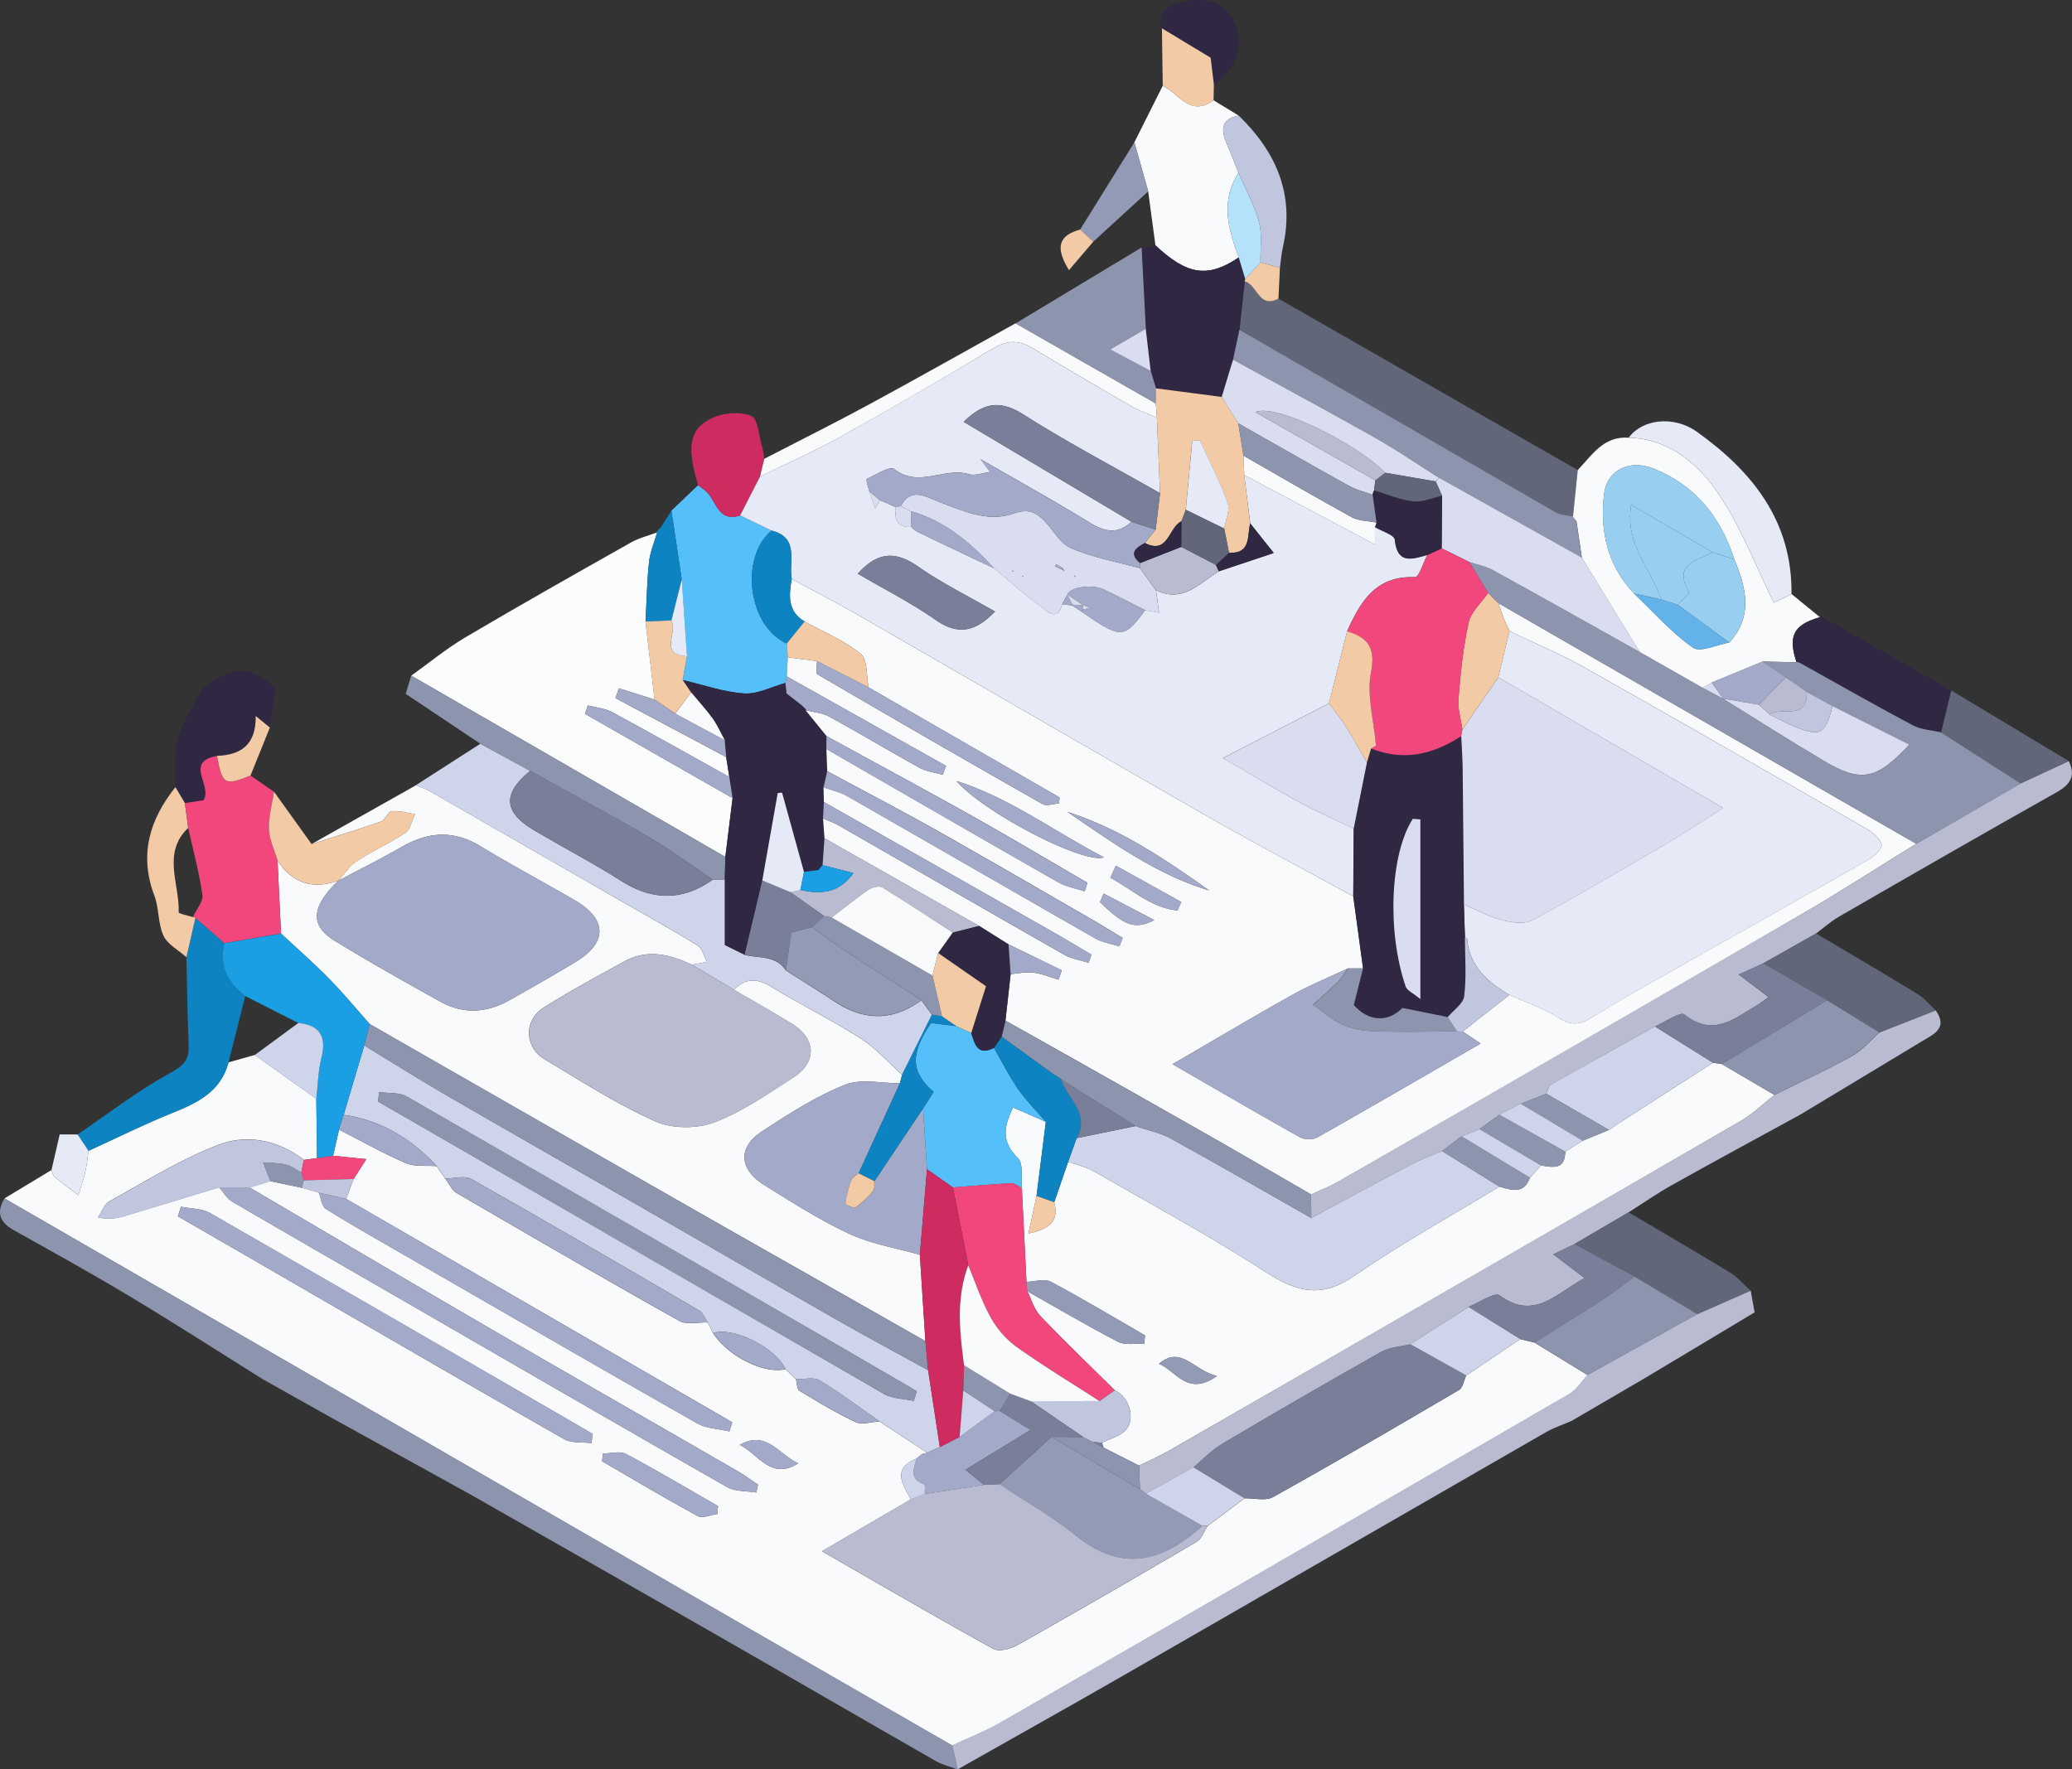 <svg id="Layer_1" data-name="Layer 1" xmlns="http://www.w3.org/2000/svg" viewBox="0 0 981.06 838"><rect x="0" y="0" width="981.06" height="838" fill="#333333" stroke="none"/><defs><style>.cls-1{fill:#fbfcfc;}.cls-2{fill:#b9bcd1;}.cls-3{fill:#616679;}.cls-4{fill:#f9fafb;}.cls-5{fill:#54bff8;}.cls-6{fill:#302742;}.cls-7{fill:#8d94ae;}.cls-8{fill:#e6e9f6;}.cls-9{fill:#ce2c61;}.cls-10{fill:#c0c6de;}.cls-11{fill:#0e83c1;}.cls-12{fill:#f2caa6;}.cls-13{fill:#939ab5;}.cls-14{fill:#a3a9c8;}.cls-15{fill:#797f98;}.cls-16{fill:#ced4ea;}.cls-17{fill:#f2477d;}.cls-18{fill:#d9ddef;}.cls-19{fill:#98cff1;}.cls-20{fill:#63b3ea;}.cls-21{fill:#b4e2fa;}.cls-22{fill:#1b9fe4;}</style></defs><path class="cls-1" d="M244.17,441c8.44-6,16.5-12.71,25.4-18,26-15.36,52.34-30.22,78.66-45.08,3.82-2.16,8.27-3.23,12.42-4.8-1.35,4.68-3.37,9.29-3.88,14.07-1,9.36-1.14,18.81-1.64,28.23q2.13,18.45,4.27,36.9L342.49,447l-1.6,4.65,52.41,27.91c.5,3.15,1,6.29,1.49,9.44-18.48-10.28-36.88-20.68-55.49-30.71-3.41-1.84-7.64-2.16-11.5-3.18-.44,1.35-.88,2.7-1.33,4L396.34,499q-1.72,13.92-3.44,27.85Z" transform="translate(-49.47 -121)"/><path class="cls-2" d="M902.13,648.76c-20.35,11.14-40.77,22.17-61,33.49-7.06,3.94-13.71,8.6-20.55,12.94q-12.78,7.5-25.58,15l-10.05,4.88,14.77,11.24c-13.49,7.33-23.76,20.28-40.27,8.2-2.31-1.69-9.63,3.47-14.63,5.46l-27.55,17.72c-4.62,1.14-9.77,1.33-13.76,3.57q-37.93,21.36-75.39,43.6c-5,2.94-9,7.34-13.52,11.08l-22.53,12.52-2.84-2.15-.42-11.12c4.77-2.36,9.69-4.48,14.29-7.13q135.4-78,270.67-156.19c5.74-3.32,10.6-8.17,15.87-12.3,12.25-6.07,24.7-11.76,36.65-18.37,4.94-2.73,8.79-7.43,13.14-11.24L966,599.52c5.95,8.51-1,11.31-6.54,14.66Q930.79,631.49,902.13,648.76Z" transform="translate(-49.47 -121)"/><path class="cls-2" d="M1029,481.45c3.37,7,.84,11.06-5.72,14.76-34.53,19.42-68.86,39.18-103.19,59-3.84,2.21-7.2,5.27-10.79,7.94l-25,14.14-11.58,5.26,14.14,10.68c-2.4,1.7-4,3-5.69,4-10.69,6.28-20.73,15.09-34.19,4.25-1.89-1.52-9.16,3.63-13.94,5.69-16.5,9.19-33,18.34-49.45,27.68-1.11.64-1.38,2.75-2,4.18l-12.07,4.74-10.16,5.21L750,655.79l-8.5,3.39-9.21,7c-4.87,2.09-9.89,3.86-14.57,6.32-15.86,8.33-31.6,16.9-47.39,25.39l-.07-11.18c4.43-2.08,9-3.85,13.28-6.29q110.69-63.78,221.23-127.77c17.6-10.22,34.71-21.28,52-32l49.42-28.62Z" transform="translate(-49.47 -121)"/><path class="cls-3" d="M654.79,262.43l141.72,81.2-2.25,21.9c-2.72-.6-5.81-.57-8.11-1.9q-75-43.1-149.8-86.48,1.24-11.46,2.47-22.93C644.76,255.76,645.47,267.45,654.79,262.43Z" transform="translate(-49.47 -121)"/><path class="cls-4" d="M794.27,365.53q1.11-10.95,2.24-21.9c6.78-7.1,12.26-16.22,24.13-15.32,18.54.43,32.07,11.75,41.42,25,11.39,16.11,18.4,35.31,27.31,53.18l8.35-4.16,13.5,11c-12.52,3.58-15.26,8.86-11.12,21.35l-16-.37-24.25,10-4.3,2.45-29.67-16.87-27.41-44.7-2.55-17.28-2-2.4Zm74,59.78c11.37-12.46,8-25.83,2.41-39.33-6.39-20-18.54-35.2-38.34-43.07-11.46-4.55-22,.89-23.34,11.87-2.11,17.62,1.47,33.92,14.16,47.32,9.17,8.73,17.65,18.42,27.89,25.64C854.47,430.17,862.37,426.3,868.24,425.31Z" transform="translate(-49.47 -121)"/><path class="cls-5" d="M367.37,362.87l12.68-12.12-.25-.07,3.28,2.4c5.54,4.12,5.8,15.6,16.84,12.06q7.44,3.58,14.85,7.18c-15.32,13-10.91,45.51,7.26,53.46.15,2.17.31,4.34.46,6.5l-.48,9.09c-.22,1-.43,2.05-.64,3.07-6.52,1.8-13.16,5.39-19.53,5-9.8-.66-19.43-4.09-29.13-6.34l2-11.24-2.46-36.45Z" transform="translate(-49.47 -121)"/><path class="cls-4" d="M586.58,188.4,600,161.64c7.64,3.59,13.06,15,24.07,6.84l11.85,7.23c-8.94,1.87-8.21,7.41-5.39,13.89,1.91,4.38,3.58,8.87,5.36,13.31-8.74,13.36-4.82,26.7.1,40-14.62,9.83-24.38,8.41-39.44-5.73q-1.73-12.79-3.44-25.58Z" transform="translate(-49.47 -121)"/><path class="cls-6" d="M596.57,237.21c15.06,14.14,24.82,15.56,39.44,5.73l3.07,10.21-.26,1.07q-1.23,11.46-2.47,22.93-1.51,7.1-3,14.19-2.7,8.84-5.39,17.68l-31.13-4.12-2.5-8.2q-1.15-10-2.33-20-1-19.25-2-38.5Z" transform="translate(-49.47 -121)"/><path class="cls-7" d="M590,238.22q1,19.25,2,38.5l-16.8,9.78,19.13,10.2c.84,2.73,1.67,5.47,2.5,8.2q0,3.63,0,7.26l-66.49-38Z" transform="translate(-49.47 -121)"/><path class="cls-6" d="M900.1,434.63c-4.14-12.49-1.4-17.77,11.12-21.35,0,0,.22-.56.22-.56,1,.58,2,1.14,3.07,1.71L973.38,448q-2.42,9.9-4.82,19.81c-4.5-1.06-9.48-1.25-13.44-3.35-17.89-9.51-35.48-19.56-53.19-29.42a7.41,7.41,0,0,1-2.15-.6Z" transform="translate(-49.47 -121)"/><path class="cls-7" d="M276.93,473.27l-35.36-23.64c.87-2.88,1.73-5.76,2.6-8.65L392.9,526.83q-.13,5.35-.26,10.71l-5.65.07c-10.3-6.89-20.29-14.29-31-20.54-18.28-10.7-37-20.67-55.5-31Z" transform="translate(-49.47 -121)"/><path class="cls-6" d="M180,447.18q-1.38,9.21-2.77,18.41l-6.7-5.48c.2,14.07-7.39,18.44-18.34,18.89-15.7,2.81-1.87,14.3-6.37,21L137,501.35q-2.25-3.78-4.49-7.57c0-6.45-.65-13,.26-19.33.7-4.85,3.12-9.54,5.27-14.07s4.92-8.88,7.42-13.3C159.67,435.9,168.5,435.92,180,447.18Z" transform="translate(-49.47 -121)"/><path class="cls-3" d="M884.36,577.24l25-14.13c16.07,9.55,32.21,19,48.16,28.74,3.19,1.95,5.66,5.08,8.46,7.67l-26.55,10.42L914.7,594.73Z" transform="translate(-49.47 -121)"/><path class="cls-8" d="M897.72,402.3l-8.35,4.16c-8.91-17.87-15.92-37.07-27.31-53.18-9.35-13.22-22.88-24.54-41.42-25,6.3-8.71,21.2-10.69,32.3-2.77C879.23,344.3,898.09,367.81,897.72,402.3Z" transform="translate(-49.47 -121)"/><path class="cls-9" d="M399.91,365.15c-11,3.53-11.29-7.95-16.83-12.07l-3.28-2.4.25.07c-5.57-18.21-4.31-26.78,6.9-31.88,5.3-2.42,13-3,18.24-.85,3.12,1.26,3.57,9.26,5.06,14.28a49.49,49.49,0,0,1,1.06,6q-1,4.2-2,8.4Q404.65,355.91,399.91,365.15Z" transform="translate(-49.47 -121)"/><path class="cls-4" d="M409.33,346.7l2-8.4c16.52-8.55,33.19-16.84,49.54-25.7C484.11,300,507.14,287,530.27,274.15l66.48,38c.16,2.21.32,4.43.49,6.64-4.06-1.78-8.33-3.21-12.15-5.41Q561.73,299.94,538.62,286c-6.63-4-12.2-4.08-19.21.16Q483.26,308,446.27,328.48C434.29,335.15,421.67,340.66,409.33,346.7Z" transform="translate(-49.47 -121)"/><path class="cls-3" d="M968.57,467.83q2.4-9.9,4.81-19.81L1029,481.45l-22.81,10.6Z" transform="translate(-49.47 -121)"/><path class="cls-10" d="M635.91,202.91c-1.78-4.44-3.45-8.93-5.36-13.31-2.82-6.48-3.55-12,5.39-13.89,17.76,17.2,26.67,37.36,20.94,62.46-.72,3.15-.93,6.42-1.38,9.63l-9.24-2.46c-.13-6.46.92-13.23-.69-19.3C643.45,218,639.23,210.59,635.91,202.91Z" transform="translate(-49.47 -121)"/><path class="cls-6" d="M599.62,134.4c-3.15-9.83,5.72-11.38,10.81-12.67,5.44-1.39,13.58-.89,17.6,2.38,12.42,10.14,10,28.1-3.81,36.87-.65-5.41-1.31-10.82-1.53-12.64Z" transform="translate(-49.47 -121)"/><path class="cls-11" d="M367.37,362.87l4.92,32.5-4.92,19.51-12.24.55c.5-9.42.65-18.87,1.64-28.23.51-4.78,2.53-9.39,3.88-14.07l-.61.07,2.4-2.56Z" transform="translate(-49.47 -121)"/><path class="cls-12" d="M599.62,134.4l23.07,13.94c.22,1.82.88,7.23,1.53,12.64q-.06,3.75-.14,7.5c-11,8.19-16.42-3.25-24.06-6.84Q599.83,148,599.62,134.4Z" transform="translate(-49.47 -121)"/><path class="cls-13" d="M586.58,188.4l6.55,23.23q-13,11.9-26,23.81l-6.22-5.74Q573.75,209,586.58,188.4Z" transform="translate(-49.47 -121)"/><path class="cls-12" d="M646.26,245.34l9.24,2.46q-.35,7.32-.71,14.63c-9.32,5-10-6.67-16-8.21l.26-1.07Q642.67,249.24,646.26,245.34Z" transform="translate(-49.47 -121)"/><path class="cls-12" d="M560.92,229.7l6.22,5.74-11.53,13.5C548.34,237.19,551.71,232.29,560.92,229.7Z" transform="translate(-49.47 -121)"/><path class="cls-4" d="M914.51,414.43c-1-.57-2-1.13-3.07-1.71Z" transform="translate(-49.47 -121)"/><path class="cls-1" d="M362.44,370.64,360,373.2Z" transform="translate(-49.47 -121)"/><path class="cls-4" d="M51.58,688.59q11.13-6.72,22.27-13.44c.48,1.11.66,2.59,1.49,3.28,3.66,3,7.5,5.81,11.27,8.68,1.14-3.87,2.45-7.7,3.36-11.62.72-3.09.94-6.3,1.39-9.46,13.26-6,26.33-12.55,39.84-18,12-4.8,22.82-10.16,26.45-23.88l12.44-3.51,29.14,20.77q.2,14.05.34,28.1c-2.11.27-4.17.55-6.24.83-12.15-9.43-26.86-12.29-40.2-7.23-18,6.83-34.7,17.38-51.72,26.75-2.5,1.39-3.72,5.1-5.54,7.73a24.93,24.93,0,0,0,13.26-.86c14.72-4.42,29.4-8.92,44.1-13.39,2,2.27,3.62,5.25,6.11,6.71,28.67,16.77,57.47,33.3,86.23,49.91,49.37,28.5,98.67,57.11,148.19,85.34,3.84,2.19,9.17,1.78,13.8,2.58.28-1.24.55-2.48.82-3.72-3-2-5.87-4.2-9-6-39.77-23-79.65-45.76-119.36-68.84-37.54-21.82-74.91-43.92-112.36-65.9l9.86-3,15,3.14,7.87,2.27c1.08,2.64,1.4,6.5,3.37,7.73,12.17,7.6,24.68,14.64,37.12,21.82,46.18,26.64,92.32,53.36,138.67,79.71,4.39,2.5,10.14,2.63,15.26,3.85.46-1.44.92-2.88,1.39-4.31L213.37,688.8c1.19-3.14,2.36-6.27,3.54-9.41l6-9.41-15.72-1.61Q208.6,662.16,210,656c10.5,5.36,20.78,11.2,31.58,15.85,4.31,1.85,9.74,1.06,14.66,1.48l4.06,5.94c1.79,2.3,3.09,5.42,5.42,6.78,35,20.39,70,40.7,105.3,60.51,3.54,2,9,.62,13.53.81q1.26,2.49,2.54,5c7,11,24.38,19.6,34.31,17.08l4.94,4.83c.51,1.83.42,4.63,1.6,5.35,8.71,5.29,17.45,10.61,26.66,14.9,3.06,1.43,7.5-.11,11.32-.3L488.39,809a10.48,10.48,0,0,1-2.33.65l-2.48,2-.15.17c-12,4.88-6.33,12.26-2.75,19.35l-42.06,24.52c28.85,16.57,54.85,31.74,81.21,46.26,2.7,1.49,8.14,0,11.34-1.76q42.69-24.12,84.92-49c2.37-1.4,3.48-4.93,5.18-7.47l17.46-13.08c4.56-.12,10,1.36,13.54-.61,29.57-16.48,58.82-33.53,88-50.7,1.85-1.08,2.32-4.52,3.43-6.86l25.61-17.25,6.74,1.65,25.15,15.4c-2.86,3-5.21,6.95-8.67,9q-134.43,78-269.1,155.49c-7.36,4.24-15.37,7.34-23.08,11q-43.73-25.2-87.44-50.39Q232.23,792.94,51.58,688.59Zm83.57,3.93-1.43,4.55q19.46,11.23,38.93,22.48c47.94,27.74,95.84,55.58,143.94,83.05,3.51,2,8.56,1.32,12.89,1.89.22-1.45.43-2.89.65-4.34q-9-5.22-17.94-10.44-81.51-47.15-163.14-94.12C145.12,693.34,139.82,693.49,135.15,692.52Zm254,145.54.27-3.77c-14.49-8.3-28.83-16.85-43.56-24.68-2.86-1.52-7.22-.22-10.88-.22l-.45,3.67c15.09,8.74,30.07,17.68,45.39,26C382.17,840.26,386,838.46,389.16,838.06Zm38.32-24c-8.92-3.88-15.17-16-27.72-8.74C408.54,809.61,414.57,822.34,427.48,814Z" transform="translate(-49.47 -121)"/><path class="cls-7" d="M51.58,688.59Q232.24,792.93,412.91,897.26q43.69,25.23,87.44,50.38,1.27,5.68,2.56,11.36c-3.4-1.25-7.07-2.06-10.18-3.84-35.07-20.08-70-40.38-105.09-60.47q-57.9-33.2-115.94-66.17l-66.84-36.91-31.22-17.54c-20.73-13-41.29-26.22-62.25-38.81C93.17,724.3,74.57,714,56,703.63,49.21,699.86,47.67,695.18,51.58,688.59Z" transform="translate(-49.47 -121)"/><path class="cls-11" d="M157.65,624.18c-3.63,13.72-14.49,19.08-26.45,23.88-13.51,5.42-26.58,11.93-39.84,18l-5.15-7.73c14.42-9.81,28.29-20.63,43.52-28.95,6.48-3.54,9.38-6.23,9.08-13.28-.59-13.9-.74-27.82-1.08-41.73Q139.86,565,142,555.7l13.68,12c-2.54,10.64,1.67,18.62,9.91,25Z" transform="translate(-49.47 -121)"/><path class="cls-12" d="M142,555.71l-4.26,18.63c-3.74-3.35-8.93-6-10.88-10.21-2.67-5.76-2-13-4.32-19-7.28-19.35-2.24-36,10-51.33q2.24,3.8,4.49,7.57l1.53,11.71c-12.49,12-4,26.54-4.49,40,0,.68,4.38,1.51,6.72,2.27l.71-.1Z" transform="translate(-49.47 -121)"/><path class="cls-8" d="M86.21,658.3,91.36,666c-.45,3.16-.67,6.37-1.39,9.46-.91,3.92-2.22,7.75-3.36,11.62-3.77-2.87-7.61-5.66-11.27-8.68-.83-.69-1-2.17-1.49-3.28,1.24-5.4,2.49-10.79,3.89-16.85Z" transform="translate(-49.47 -121)"/><path class="cls-2" d="M880.24,742.57l-52.1,31.22L793.69,793.9c-4.13,1.81-8.46,3.24-12.34,5.47q-100.83,58-201.57,116.08c-25.53,14.68-51.24,29-76.87,43.55q-1.28-5.68-2.56-11.36c7.71-3.63,15.72-6.73,23.08-11q134.67-77.53,269.1-155.49c3.46-2,5.81-5.93,8.67-9l52-28.84,25.2-11.07Q879.31,737.44,880.24,742.57Z" transform="translate(-49.47 -121)"/><path class="cls-3" d="M878.36,732.31l-25.2,11.07-29.73-17.77L795,710.17q12.79-7.49,25.58-15c16.08,9.51,32.24,18.9,48.19,28.64C872.34,726,875.18,729.45,878.36,732.31Z" transform="translate(-49.47 -121)"/><path class="cls-6" d="M392.64,537.54q.12-5.35.26-10.71,1.73-13.92,3.44-27.85-.78-5-1.55-10c-.5-3.15-1-6.29-1.49-9.44-.22-2.67-.45-5.33-.68-8-1.88-3.42-3.46-7.06-5.73-10.21-3.11-4.32-6.74-8.26-10.15-12.36l-4-5.9c9.7,2.25,19.33,5.68,29.13,6.34,6.37.43,13-3.16,19.53-4.95.19,1.66.37,3.32.55,5l6.95,5.43-.27-.29,2.73,2.59-.47.16,9.94,12.27q0,3.11,0,6.21c.13,3.5.26,7,.38,10.49-.58,2.53-1.17,5-1.75,7.58.06,2.33.11,4.65.17,7l-.39,7.76c.23,3.13.45,6.27.68,9.4q-.45,6.36-.91,12.74l.08-.13-2,2.44-6.81.92-10.4-37.57-2.05.18q-3.65,20.7-7.31,41.41L402,573.15l-9.39-4.64Z" transform="translate(-49.47 -121)"/><path class="cls-12" d="M372.71,443.06c1.34,2,2.69,3.93,4,5.91l-7.55,10-9.79-6.69q-2.13-18.45-4.27-36.9l12.24-.55c3.33,5.27-6.28,16.17,7.38,16.94Z" transform="translate(-49.47 -121)"/><path class="cls-14" d="M394.79,489q.76,5,1.55,10l-69.87-39.86c.45-1.34.89-2.69,1.33-4,3.86,1,8.09,1.34,11.5,3.18C357.91,468.29,376.31,478.69,394.79,489Z" transform="translate(-49.47 -121)"/><path class="cls-14" d="M359.4,452.33l9.8,6.7,23.42,12.5c.23,2.67.46,5.33.68,8l-52.41-27.91,1.6-4.65Z" transform="translate(-49.47 -121)"/><path class="cls-4" d="M889.62,639.55c-5.27,4.13-10.13,9-15.87,12.3Q738.53,730.14,603.08,808c-4.6,2.65-9.52,4.77-14.29,7.13L572,806.63c-.26-.79-.53-1.58-.79-2.36,3.55-1.7,7.65-2.77,10.54-5.24,5.73-4.91,2.91-16.27-4.42-19.54-11.81-11.7-23.81-23.21-35.28-35.23-2.93-3.07-4.15-7.76-6.16-11.7,14.27,8,28.4,16.39,42.94,23.92,3.38,1.75,8.19.73,12.35,1,.16-1.33.31-2.66.47-4C576.75,744.9,562,736,546.89,728c-2.95-1.57-7.56,0-11.4.12q-1.1-22.14-2.18-44.27c-.5-4.89.85-11.71-1.85-14.33-8.19-7.89-6.6-15.34-2.28-24l15.48,6.8-4.41,35.13c-1.15,5.37-2.31,10.74-3.82,17.74,11.46-2.36,14.26-7,12.2-14.75l6.61-19.23c4.19,1.55,8.69,2.55,12.51,4.74,27.29,15.67,55,30.72,81.42,47.75,14.5,9.35,26.13,12.24,41.53,1.59C712.77,710,736.42,697,759.4,683c5.7,1.6,11.58,3.85,14.44-4.23l5.35-5.76c5.59.89,11.35,2.08,11.4-6.59l8.26-5.15,12.45-5.13c2.32-1.55,4.62-3.14,7-4.66l42.24-27.16,4.15.62ZM625.69,772.68c-11-2.45-16.94-14.77-27.47-5.76C606.19,770,611.61,782.75,625.69,772.68Z" transform="translate(-49.47 -121)"/><path class="cls-15" d="M743.7,772.42c-1.11,2.34-1.58,5.78-3.43,6.86-29.18,17.17-58.43,34.22-88,50.7-3.53,2-9,.49-13.54.61l-24.15-14.68c4.49-3.73,8.57-8.13,13.52-11.07q37.47-22.19,75.39-43.6c4-2.24,9.14-2.43,13.76-3.57Z" transform="translate(-49.47 -121)"/><path class="cls-13" d="M589.21,826.29l2.83,2.15,26.71,15.23c-18.73,17-37.93,22.37-59.83,4.67-11.28-9.13-24.13-16.33-36.27-24.41l24.74-22.45Z" transform="translate(-49.47 -121)"/><path class="cls-7" d="M889.62,639.55l-25-14.61,50-30.21,24.71,15.21c-4.35,3.81-8.2,8.51-13.14,11.24C914.32,627.79,901.87,633.48,889.62,639.55Z" transform="translate(-49.47 -121)"/><path class="cls-15" d="M795,710.17l28.46,15.44c-5.25,3.78-10.36,7.78-15.78,11.3-10.45,6.78-21.06,13.29-31.61,19.91l-6.74-1.65L744.8,740c5-2,12.32-7.15,14.63-5.46,16.51,12.08,26.78-.87,40.27-8.2l-14.77-11.24Z" transform="translate(-49.47 -121)"/><path class="cls-16" d="M744.8,740l24.51,15.22L743.7,772.42l-26.45-14.75Z" transform="translate(-49.47 -121)"/><path class="cls-16" d="M618.75,843.67,592,828.44l22.54-12.52,24.15,14.67-17.46,13.08Z" transform="translate(-49.47 -121)"/><path class="cls-7" d="M589.21,826.29l-41.82-24.81,15,.12-.16-.08,5.08,2.56-.16-.09,4.85,2.64,16.83,8.54Z" transform="translate(-49.47 -121)"/><path class="cls-4" d="M440.8,469.59l-9.94-12.27c3.75,1,7.89,1.25,11.19,3.06,14.38,7.87,28.45,16.32,42.82,24.24,3.24,1.79,7.23,2.25,10.87,3.32l1.71-4.19L422,441.37l.48-9.09,13.83,1.83c0,2.14-.76,5.67.19,6.23q53.08,31.07,106.57,61.47c1.92,1.1,5.16-.13,7.79-.28.11-.95.23-1.89.35-2.83l-90.44-52.11c-1.14-5.45-.44-13.16-3.79-15.9-7.8-6.39-17.56-10.37-26.53-15.33-8.2-4.85-7.46-12.41-6.12-20.16,10.38,5.63,20.88,11,31.11,16.91,55.78,32.09,111.41,64.44,167.26,96.39,22.27,12.73,45,24.68,67.49,37q2.32,17.07,4.64,34.15h-7.1c-8.74,4.12-17.76,7.76-26.18,12.46C643.11,602.38,625,613.22,604.64,625c21.63,12.47,40.93,23.74,60.44,34.66a9.56,9.56,0,0,0,7.95.12c25.48-14.4,50.78-29.13,77.47-44.54l-8.46-5.7,22.16-17.36c7.8,3.53,16.09,6.29,23.25,10.83,5.77,3.66,9.75,3.56,15.42.06,14.49-9,29.4-17.23,44.23-25.64,29.13-16.52,58.35-32.87,87.4-49.51,2.59-1.48,6.3-5.12,5.87-6.83-.75-2.9-4-5.76-6.86-7.42-44.41-25.61-88.85-51.19-133.5-76.37-11.54-6.51-23.86-11.65-35.83-17.41h.07l-2.37-5c-1-2.75-2-5.51-3-8.27l197.92,114c-17.34,10.68-34.45,21.74-52,32Q794.29,616.77,683.53,680.41c-4.23,2.44-8.85,4.21-13.28,6.29-17.7-10.21-35.34-20.51-53.1-30.59q-45.75-26-91.63-51.74l2.46-22c3.58-.29,7.23-1.15,10.73-.72,4,.51,8,2.15,11.94,3.31.52-1.47,1.05-2.93,1.57-4.39L527,568.27l-13.95-8.75L439.85,518c-.23-3.13-.45-6.27-.68-9.4,2.58,1.16,5.27,2.11,7.71,3.51,35.54,20.37,71,40.86,106.61,61.13,3.4,1.93,7.56,2.53,11.37,3.74.46-1.28.93-2.56,1.39-3.85-5.92-3.49-11.79-7.06-17.77-10.46Q494,531.72,439.56,500.84c-.06-2.32-.11-4.64-.17-7,3.74,1.36,7.77,2.22,11.17,4.16,39.18,22.4,78.24,45,117.43,67.38,3.43,2,7.63,2.59,11.47,3.84l1.59-4c-4.84-2.91-9.64-5.91-14.53-8.73-24.53-14.14-49-28.4-73.66-42.28-17.08-9.61-34.47-18.67-51.72-28-.12-3.5-.25-7-.38-10.49,36.56,21.07,73.07,42.2,109.72,63.09,3.78,2.16,8.36,2.93,12.56,4.34l1.32-4.05c-18.3-10.63-36.49-21.47-54.94-31.84C486.66,494.55,463.68,482.15,440.8,469.59Zm61.54,21.31c13.35,15.25,60.56,39.58,69.84,36.15C548.13,514.47,527.26,498.76,502.34,490.9Zm52.59,14.65c21.29,14.5,42.24,29.69,67.1,37.2C601,527.83,579.66,513.42,554.93,505.55ZM577.79,531c-.84,1.91-1.69,3.81-2.54,5.72,10.38,5.57,19.35,14.25,31.68,15.48l1.86-4Q593.3,539.61,577.79,531ZM572,544.21c-.57,1.35-1.13,2.71-1.69,4.06,11.64,11.27,16.58,13.1,25.72,8.49Z" transform="translate(-49.47 -121)"/><path class="cls-16" d="M759.4,683c-23,14-46.63,27-68.7,42.26-15.4,10.65-27,7.76-41.53-1.59-26.43-17-54.13-32.08-81.42-47.75-3.82-2.19-8.32-3.19-12.51-4.74q2-5.55,4-11.12l27.92-5.74c5.65,2,11.71,3.17,16.86,6,22.25,12.25,44.24,25,66.32,37.55,15.79-8.49,31.53-17.06,47.39-25.39,4.68-2.46,9.7-4.23,14.57-6.32Z" transform="translate(-49.47 -121)"/><path class="cls-7" d="M956.81,520.68l-197.91-114-4.83-4.82-8.92-14.67c3.73,1.24,7.75,1.95,11.13,3.82,23.28,12.8,46.42,25.84,69.6,38.81l29.67,16.87,9.8,5.26,0,0c15.9,9.85,31.66,20,47.76,29.48,17.58,10.41,25,8.93,40.38-7.73l-36.31-18.24-12.22-6.77-9.9-6.88-10.92-7.5,16,.37-.32-.17,2.15.6c17.71,9.86,35.3,19.91,53.19,29.42,4,2.1,8.94,2.29,13.44,3.35l37.67,24.22Z" transform="translate(-49.47 -121)"/><path class="cls-16" d="M860.51,624.32l-42.24,27.16c-2.35,1.52-4.65,3.11-7,4.66L781.61,639c.67-1.43.94-3.54,2-4.18,16.42-9.34,33-18.49,49.45-27.68Z" transform="translate(-49.47 -121)"/><path class="cls-7" d="M670.32,697.88c-22.08-12.56-44.07-25.3-66.32-37.55-5.15-2.84-11.21-4.05-16.86-6l-35.3-22.09.19-.1-4.55-2.9L523.7,612c.61-2.54,1.21-5.08,1.82-7.63q45.83,25.86,91.63,51.74c17.76,10.08,35.4,20.38,53.1,30.59C670.27,690.43,670.3,694.15,670.32,697.88Z" transform="translate(-49.47 -121)"/><path class="cls-15" d="M860.51,624.32l-27.4-17.19c4.78-2.06,12-7.21,13.94-5.69,13.46,10.84,23.5,2,34.19-4.25,1.73-1,3.29-2.3,5.69-4l-14.14-10.68,11.58-5.26,30.33,17.48-50,30.21Z" transform="translate(-49.47 -121)"/><path class="cls-7" d="M759.4,683l-27.12-16.83,9.22-7,32.34,19.59C771,686.85,765.1,684.6,759.4,683Z" transform="translate(-49.47 -121)"/><path class="cls-7" d="M790.58,666.42c0,8.67-5.8,7.48-11.39,6.59L750,655.79l9.39-6.85Z" transform="translate(-49.47 -121)"/><path class="cls-7" d="M781.61,639l29.69,17.15-12.45,5.13-29.31-17.54Z" transform="translate(-49.47 -121)"/><path class="cls-16" d="M769.54,643.73l29.31,17.54-8.26,5.15-31.21-17.48Z" transform="translate(-49.47 -121)"/><path class="cls-16" d="M750,655.79,779.19,673l-5.35,5.76L741.5,659.18Z" transform="translate(-49.47 -121)"/><path class="cls-4" d="M197,520.76l49.38-27.82A43.75,43.75,0,0,1,252,495.2q46.4,26.57,92.73,53.24c11.73,6.73,23.57,13.26,35.05,20.39,2.23,1.38,3,5.11,4.44,7.75l-7.17,1.32c-10.4-4.84-21-7.6-31.84-1.63-12.92,7.11-25.94,14.13-38.41,22-9.39,5.93-9,18.72.43,24.38,17.25,10.29,34.27,21.26,52.51,29.43,8,3.56,19.68,3.59,27.91.5,13.25-5,25.28-13.45,37.34-21.2,11.36-7.3,11-18.31-.4-25.38-9.05-5.62-18.36-10.83-27.56-16.22,5.4-5.55,10.81-5.56,17.5-1.49,14,8.5,28.69,15.76,42.46,24.55,7.24,4.62,13.12,11.39,19.61,17.19-.34,1.34-.69,2.67-1,4-8.8.08-18.6-2.29-26.18.79-13.87,5.65-26.84,13.91-39.42,22.22-11.31,7.48-10.55,17.82,1.36,25.23,13.19,8.19,26.37,16.65,40.4,23.15,10.38,4.81,22.12,6.67,33.25,9.85l2.61,40.9q-51.72-29.38-103.44-58.77Q304.32,651.8,224.53,606c-6.39-7.18-12.51-14.62-19.24-21.47-7.29-7.42-15.15-14.3-22.76-21.42q-.84-17.33-1.67-34.66c7,11,16.76,13.91,28.88,9.6-12.83,12.25-13.71,21.18-1.88,28.45,16.38,10.07,33.2,19.47,50,28.85,10.91,6.09,22,5.46,32.81-.64s21.4-12.07,31.88-18.48c14.64-9,14.27-20-.88-28.82-14.87-8.64-30.05-16.74-44.76-25.65-12.65-7.66-24.62-6.9-37.06.27-9.88,5.69-20.12,10.76-30.19,16.1,2.85-3.13,5.21-7,8.64-9.22,7.47-4.88,15.74-8.55,23.13-13.53,2.4-1.62,3.06-5.79,4.52-8.79-3.68-.55-7.43-1.76-11-1.37-1.84.2-3.05,4.14-5.08,4.85C219,513.9,207.94,517.25,197,520.76Z" transform="translate(-49.47 -121)"/><path class="cls-16" d="M476.64,630c-6.49-5.8-12.37-12.57-19.61-17.19-13.77-8.79-28.5-16.05-42.46-24.55-6.69-4.07-12.1-4.06-17.5,1.49l-20-11.88,7.17-1.32c-1.44-2.64-2.21-6.37-4.44-7.75-11.48-7.13-23.32-13.66-35.05-20.39Q298.42,521.8,252,495.2a43.75,43.75,0,0,0-5.71-2.26l30.59-19.67,23.62,12.85c-13.21,10.78-12.72,19.47,1.9,28.13,13.67,8.11,27.81,15.48,41.24,24,14.85,9.37,29,9.49,43.31-.59l5.65-.07v31l9.39,4.64c6.77,1.76,14.82.11,19.52,7.36,7.82,5,15.7,9.88,23.45,15,13.82,9,27.38,9,40.78-.82l5,6.9Z" transform="translate(-49.47 -121)"/><path class="cls-17" d="M180.86,528.45q.82,17.34,1.67,34.66l-26.86,4.57L142,555.7l-.48-.52-.71.1c1.6-3.49,4.94-7.23,4.49-10.43-1.51-10.7-4.38-21.21-6.72-31.79L137,501.35l8.81-1.32c4.5-6.73-9.33-18.22,6.37-21,2.47,13.62,3.63,14.3,15.88,9.28L179.21,496c-.9,5.9-2.64,11.83-2.43,17.69C177,518.63,179.41,523.52,180.86,528.45Z" transform="translate(-49.47 -121)"/><path class="cls-12" d="M180.86,528.45c-1.45-4.93-3.9-9.82-4.08-14.79-.21-5.86,1.53-11.79,2.43-17.69L197,520.76c11-3.51,22-6.86,32.9-10.69,2-.71,3.24-4.65,5.08-4.85,3.58-.39,7.33.82,11,1.37-1.46,3-2.12,7.17-4.52,8.79-7.39,5-15.66,8.65-23.13,13.53-3.43,2.23-5.79,6.09-8.64,9.22l.08-.08C197.62,542.36,187.9,539.43,180.86,528.45Z" transform="translate(-49.47 -121)"/><path class="cls-12" d="M168.09,488.28c-12.25,5-13.41,4.34-15.88-9.28,10.95-.45,18.54-4.82,18.34-18.89l6.7,5.48Z" transform="translate(-49.47 -121)"/><path class="cls-7" d="M633.31,291.34q1.52-7.09,3-14.19,74.88,43.29,149.8,86.48c2.3,1.33,5.39,1.3,8.11,1.9l-.37-.1,2,2.4,2.55,17.28L730.9,347.29c-10-6.28-19.76-13-30-18.77C678.49,315.88,655.85,303.7,633.31,291.34Z" transform="translate(-49.47 -121)"/><path class="cls-18" d="M730.91,347.29l67.56,37.82,27.41,44.7c-23.18-13-46.32-26-69.6-38.81-3.38-1.87-7.4-2.58-11.13-3.82l-13.08-6.48q.09-12.46.19-24.92l-3-6.77C729.81,348.44,730.36,347.87,730.91,347.29Z" transform="translate(-49.47 -121)"/><path class="cls-19" d="M823.13,402.09C810.44,388.7,806.86,372.4,809,354.78c1.31-11,11.88-16.42,23.34-11.87,19.8,7.87,32,23,38.34,43.07q-5.21-1.74-10.4-3.44L821.8,360.07c-3.16,19.1,9.75,30.61,14.3,44.86Z" transform="translate(-49.47 -121)"/><path class="cls-19" d="M860.25,382.53l10.4,3.45c5.55,13.5,9,26.87-2.42,39.34q-12.26-9-24.52-18c1.92-2,5.86-5.23,5.47-5.9C841.34,388.16,853,386.67,860.25,382.53Z" transform="translate(-49.47 -121)"/><path class="cls-20" d="M843.71,407.33q12.27,9,24.52,18c-5.86,1-13.76,4.85-17.21,2.42-10.24-7.22-18.72-16.91-27.89-25.65l13,2.84Z" transform="translate(-49.47 -121)"/><path class="cls-14" d="M884.1,434.26l10.92,7.5-12.69,13-17-2.89,0,.05-5.5-7.71Z" transform="translate(-49.47 -121)"/><path class="cls-18" d="M859.85,444.23l5.5,7.71-9.8-5.26Z" transform="translate(-49.47 -121)"/><path class="cls-3" d="M795.92,367.83l-2-2.4Z" transform="translate(-49.47 -121)"/><path class="cls-8" d="M690.2,545.48c-22.51-12.3-45.22-24.25-67.49-37-55.85-31.95-111.48-64.3-167.26-96.39-10.23-5.88-20.73-11.28-31.11-16.91-1.55-8.31,3.81-19.51-9.57-22.88q-7.41-3.6-14.85-7.18,4.71-9.22,9.42-18.44c12.33-6,25-11.55,36.93-18.22q36.9-20.55,73.14-42.28c7-4.24,12.58-4.16,19.21-.16q23.07,13.95,46.47,27.35c3.82,2.2,8.09,3.63,12.14,5.41l1.5,35.79c-21.67-12.36-43.79-24-64.83-37.34-11.13-7.06-19-5.39-28.14,3.56l79.41,47.31c-6.42,6.06-12.52,4.85-19.65.48-17-10.42-34.48-20.12-51.76-30.11l4.53,6.07c-3.44.41-7.2,1.92-10.24,1-11.49-3.42-23.68,6.76-35.21-2.41-1.94-1.55-8.69,2.71-13,4.76-.43.2.75,3.74,1.18,5.74l2.82,8,2.25-3.75,7.25,3.2c-.14,5.26.36,10,7.55,9.4a14.36,14.36,0,0,0,2.74,2.3q18.28,8.78,36.62,17.42c7.33,6.11,14.42,12.57,22.14,18.14,2.66,1.92,7.71,7.42,10-1.19l4.66.59,4.54,2.9c18.67,13,20,13,30.1-.69l6.59,1.25c-.59-4.32-1-7.48-1.47-10.64,12.69,6.16,20.66-3.3,29.77-9l26-8.69-11.14-14Q640,357.43,638.61,346l61.89,32.87V370.6c3.27,2,9.15,3.71,9.39,6,1.27,11.91,8.31,9.14,15.4,7.22-1.95,3.68-4,10.61-5.82,10.53-18.56-.83-25.84,11.59-32.15,25.57l-8.61,34.19-50.26,25.93c14.68,8.48,25.71,15.15,37,21.28,8.11,4.4,16.61,8.08,24.95,12.09Q690.3,529.46,690.2,545.48ZM520.59,410.64c-12.7-7.33-25.23-13.48-36.53-21.39-10.6-7.4-19.11-6.93-28.44,3.46,12.43,7.28,25.14,13.73,36.73,21.81C502.68,421.72,510.94,420.7,520.59,410.64Z" transform="translate(-49.47 -121)"/><path class="cls-11" d="M414.77,372.32c13.38,3.37,8,14.57,9.57,22.88-1.34,7.75-2.08,15.31,6.12,20.15L422,425.78C403.86,417.83,399.45,385.31,414.77,372.32Z" transform="translate(-49.47 -121)"/><path class="cls-14" d="M422,441.37l75.44,42.38-1.71,4.19c-3.64-1.07-7.63-1.53-10.87-3.32-14.37-7.92-28.44-16.37-42.82-24.24-3.3-1.81-7.44-2.08-11.19-3.06l.47-.16-2.73-2.59.27.29-6.95-5.43c-.18-1.66-.36-3.32-.55-5C421.58,443.42,421.79,442.4,422,441.37Z" transform="translate(-49.47 -121)"/><path class="cls-12" d="M422,425.78l8.43-10.43c9,5,18.73,8.95,26.53,15.34,3.35,2.74,2.65,10.45,3.79,15.9l-24.46-12.48-13.83-1.83C422.34,430.12,422.18,428,422,425.78Z" transform="translate(-49.47 -121)"/><path class="cls-8" d="M374.75,431.82c-13.66-.77-4.05-11.67-7.38-16.94l4.92-19.51Z" transform="translate(-49.47 -121)"/><path class="cls-21" d="M379.8,350.68l3.28,2.4Z" transform="translate(-49.47 -121)"/><path class="cls-21" d="M646.26,245.34q-3.6,3.9-7.18,7.81L636,242.94c-4.92-13.33-8.84-26.67-.1-40,3.32,7.68,7.54,15.13,9.66,23.13C647.18,232.11,646.13,238.88,646.26,245.34Z" transform="translate(-49.47 -121)"/><path class="cls-12" d="M638.61,346q1.38,11.46,2.77,22.93c-1.45,6,.52,14.38-10,13.88q-1.12-5.71-2.26-11.41c.63-4.08,2.84-8.72,1.61-12.12-3.66-10.16-8.67-19.84-13.15-29.7l-3.62.2q-1.53,16.35-3.07,32.68l-2,5.43c-6.17,2.77-6.09,16-17.31,10.32,1.69-2.15,3.39-4.29,5.08-6.43q1-8.58,2.08-17.16l-1.5-35.79-.48-6.64q0-3.63,0-7.26L627.93,309q3.93,6.25,7.87,12.51,1.22,7.62,2.41,15.23C638.34,339.82,638.48,342.9,638.61,346Z" transform="translate(-49.47 -121)"/><path class="cls-18" d="M635.8,321.52q-3.94-6.25-7.87-12.51,2.67-8.83,5.38-17.67c22.54,12.36,45.18,24.54,67.56,37.18,10.27,5.8,20,12.49,30,18.77-.54.58-1.09,1.15-1.66,1.72l-23.89-4.11c-14-14.2-52.38-33.08-61.41-28.68l56.72,32.24-.54,4.78a8.06,8.06,0,0,0-.74,2.08c-3.74-1.38-7.74-2.31-11.19-4.22C670.65,341.38,653.25,331.4,635.8,321.52Z" transform="translate(-49.47 -121)"/><path class="cls-18" d="M594.29,296.7l-19.13-10.2,16.8-9.78Q593.13,286.71,594.29,296.7Z" transform="translate(-49.47 -121)"/><path class="cls-4" d="M901.93,435.06l-2.15-.6A7.41,7.41,0,0,0,901.93,435.06Z" transform="translate(-49.47 -121)"/><path class="cls-15" d="M387,537.61c-14.3,10.08-28.46,10-43.31.59-13.43-8.47-27.57-15.84-41.24-24-14.62-8.66-15.11-17.35-1.9-28.13,18.52,10.28,37.21,20.25,55.49,31C366.7,523.32,376.69,530.72,387,537.61Z" transform="translate(-49.47 -121)"/><path class="cls-16" d="M387.1,752.3q-1.28-2.49-2.54-5c-1.3-1.89-2.16-4.51-3.95-5.56-35.89-21-71.82-41.9-108-62.36-3.13-1.77-8.15-.2-12.29-.18l-4.05-5.94c-12-13-26.35-21.68-44.07-24.29l9.75-32.83c12.55,7.64,25,15.51,37.68,22.89,29.43,17.07,59,33.87,88.51,50.83,31.92,18.37,63.74,36.88,95.71,55.16,14.9,8.52,30,16.64,45.07,24.94l5.55,36.37L488.4,809l-22.47-14.83c-9.42-6.56-18.59-13.51-28.39-19.43-2.8-1.7-7.41-.43-11.19-.52l-4.93-4.83C416.24,759,397,749.41,387.1,752.3ZM229,638.24c-.18,1.48-.36,3-.55,4.45q19.15,11,38.3,22.08Q367.32,723,468,781.17c4,2.31,9.41,2.25,14.16,3.29l1.35-4.6c-12.28-7.14-24.55-14.32-36.85-21.44Q344.44,699.28,242.06,640.33C238.47,638.27,233.35,638.87,229,638.24Z" transform="translate(-49.47 -121)"/><path class="cls-2" d="M618.75,843.67h2.52c-1.7,2.54-2.81,6.07-5.18,7.47q-42.26,24.87-84.92,49c-3.2,1.8-8.64,3.25-11.34,1.76-26.36-14.52-52.36-29.69-81.21-46.26l42.06-24.52,6.64-2.58,28.08-4.32,7.25-.33c12.14,8.08,25,15.28,36.27,24.41C580.82,866,600,860.63,618.75,843.67Z" transform="translate(-49.47 -121)"/><path class="cls-14" d="M167.68,683.45c37.45,22,74.82,44.08,112.36,65.9,39.71,23.08,79.59,45.87,119.36,68.84,3.11,1.8,6,4,9,6-.27,1.24-.54,2.48-.82,3.72-4.63-.8-10-.39-13.8-2.58C344.24,797.1,294.94,768.49,245.57,740c-28.76-16.61-57.56-33.14-86.23-49.91-2.49-1.46-4.09-4.44-6.11-6.71l12.11,0,2.46.14Z" transform="translate(-49.47 -121)"/><path class="cls-22" d="M221.94,616.16,212.19,649q-1.08,3.48-2.18,7-1.42,6.21-2.84,12.42l-7.57,1.18q-.18-14.06-.37-28.1c.75-6.43.84-13,2.4-19.26,2.51-10-.34-15.62-10.87-16.7l-25.19-12.82c-8.24-6.37-12.45-14.35-9.91-25l26.87-4.57c7.61,7.12,15.47,14,22.76,21.42,6.73,6.85,12.85,14.29,19.24,21.47Q223.24,611.09,221.94,616.16Z" transform="translate(-49.47 -121)"/><path class="cls-14" d="M135.15,692.52c4.67,1,10,.82,13.9,3.07q81.73,46.77,163.14,94.12,9,5.2,17.94,10.44c-.22,1.45-.43,2.89-.65,4.34-4.33-.57-9.38.11-12.89-1.89-48.1-27.47-96-55.31-143.94-83.05q-19.46-11.26-38.93-22.48Z" transform="translate(-49.47 -121)"/><path class="cls-14" d="M213.36,688.8,396.17,794.67c-.47,1.43-.93,2.87-1.39,4.31-5.12-1.22-10.87-1.35-15.26-3.85-46.35-26.35-92.49-53.07-138.67-79.71-12.44-7.18-24.95-14.22-37.12-21.82-2-1.23-2.29-5.09-3.38-7.73Z" transform="translate(-49.47 -121)"/><path class="cls-7" d="M776.05,756.82c10.55-6.62,21.16-13.13,31.61-19.91,5.42-3.52,10.53-7.52,15.78-11.3l29.72,17.77-52,28.84Z" transform="translate(-49.47 -121)"/><path class="cls-10" d="M165.34,683.41l-12.11,0c-14.7,4.47-29.38,9-44.1,13.39a24.93,24.93,0,0,1-13.26.86c1.82-2.63,3-6.34,5.54-7.73,17-9.37,33.68-19.92,51.72-26.75,13.34-5.06,28.05-2.2,40.19,7.23-.4,2-.79,4-1.18,5.92-2.46-1.28-4.79-3.08-7.4-3.72-3.44-.83-7.1-.75-10.67-1.06q1.74,4.47,3.47,9l-9.86,3,.12.1Z" transform="translate(-49.47 -121)"/><path class="cls-14" d="M260.31,679.22c4.14,0,9.16-1.59,12.29.18,36.19,20.46,72.12,41.39,108,62.36,1.79,1,2.65,3.67,3.95,5.56-4.56-.19-10,1.18-13.53-.81-35.3-19.81-70.32-40.12-105.3-60.51C263.4,684.64,262.1,681.52,260.31,679.22Z" transform="translate(-49.47 -121)"/><path class="cls-14" d="M515.4,824.26l-28.07,4.32c0-1.59.31-4.42-.21-4.6-7.2-2.38-5-7.37-3.69-12.17l.14-.17,2.49-2a10.48,10.48,0,0,0,2.33-.65l6.07-2.64,9.36-4.8,16.63-12.18c.81,0,1.61-.08,2.42-.14l14.57,9-30.81,18.85Z" transform="translate(-49.47 -121)"/><path class="cls-16" d="M190.76,605.49c10.53,1.08,13.38,6.73,10.87,16.7-1.56,6.23-1.65,12.83-2.4,19.26q-14.56-10.4-29.14-20.77Z" transform="translate(-49.47 -121)"/><path class="cls-14" d="M389.16,838.06c-3.12.4-7,2.2-9.23,1-15.32-8.31-30.3-17.25-45.39-26l.45-3.67c3.66,0,8-1.3,10.88.22,14.73,7.83,29.07,16.38,43.56,24.68Z" transform="translate(-49.47 -121)"/><path class="cls-14" d="M210,656q1.1-3.48,2.18-7c17.72,2.61,32.11,11.25,44.07,24.29-4.93-.42-10.36.37-14.67-1.48C230.79,667.15,220.51,661.31,210,656Z" transform="translate(-49.47 -121)"/><path class="cls-14" d="M426.35,774.21c3.78.09,8.39-1.18,11.19.52,9.8,5.92,19,12.87,28.39,19.43-3.82.19-8.26,1.73-11.32.3-9.21-4.29-17.95-9.61-26.66-14.9C426.77,778.84,426.86,776,426.35,774.21Z" transform="translate(-49.47 -121)"/><path class="cls-17" d="M192.14,676.29c.39-2,.78-3.95,1.18-5.92,2.08-.28,4.14-.56,6.25-.83q3.83-.57,7.6-1.17L222.89,670l-6,9.41-23.61.63Z" transform="translate(-49.47 -121)"/><path class="cls-14" d="M387.1,752.3c9.92-2.89,29.14,6.68,34.32,17.08C411.48,771.9,394.09,763.25,387.1,752.3Z" transform="translate(-49.47 -121)"/><path class="cls-14" d="M427.48,814c-12.91,8.31-18.94-4.42-27.72-8.74C412.31,798.07,418.56,810.15,427.48,814Z" transform="translate(-49.47 -121)"/><path class="cls-7" d="M192.14,676.29l1.17,3.74c-.28,1.19-.55,2.38-.82,3.57l-15-3.14q-1.74-4.49-3.47-9c3.57.31,7.23.23,10.67,1.06C187.35,673.21,189.68,675,192.14,676.29Z" transform="translate(-49.47 -121)"/><path class="cls-10" d="M192.49,683.6c.27-1.19.54-2.38.82-3.57l23.61-.64c-1.19,3.14-2.36,6.27-3.55,9.41l-13-2.93Z" transform="translate(-49.47 -121)"/><path class="cls-16" d="M483.43,811.81c-1.31,4.8-3.51,9.79,3.69,12.17.52.18.17,3,.21,4.6l-6.65,2.58C477.1,824.07,471.46,816.69,483.43,811.81Z" transform="translate(-49.47 -121)"/><path class="cls-16" d="M486.06,809.64l-2.49,2Z" transform="translate(-49.47 -121)"/><path class="cls-14" d="M441.14,486.29c17.25,9.3,34.64,18.36,51.72,28,24.67,13.88,49.13,28.14,73.66,42.28,4.89,2.82,9.69,5.82,14.53,8.73l-1.59,4c-3.84-1.25-8-1.88-11.47-3.84-39.19-22.36-78.25-45-117.43-67.38-3.4-1.94-7.43-2.8-11.17-4.16C440,491.34,440.56,488.82,441.14,486.29Z" transform="translate(-49.47 -121)"/><path class="cls-14" d="M439.56,500.84Q494,531.76,548.48,562.67c6,3.4,11.85,7,17.77,10.46-.46,1.29-.93,2.57-1.39,3.85-3.81-1.21-8-1.81-11.37-3.74-35.6-20.27-71.07-40.76-106.61-61.13-2.44-1.4-5.13-2.35-7.71-3.51Z" transform="translate(-49.47 -121)"/><path class="cls-14" d="M440.8,469.59c22.88,12.56,45.86,25,68.62,37.75,18.45,10.37,36.64,21.21,54.94,31.84L563,543.23c-4.2-1.41-8.78-2.18-12.56-4.34-36.65-20.89-73.16-42-109.72-63.09Q440.78,472.7,440.8,469.59Z" transform="translate(-49.47 -121)"/><path class="cls-2" d="M439.85,518l73.22,41.52-12.51,3.15c-11.08-7.19-22.08-14.54-33.36-21.41-1.47-.89-4.86,0-6.58,1.15-6,4.12-11.62,8.73-17.39,13.16l-3.62-.75-15.85-11.24,4.68-1.09c9.58,2.16,18.32,1.65,25.11-8l-14.61-3.73Q439.39,524.37,439.85,518Z" transform="translate(-49.47 -121)"/><path class="cls-15" d="M423.76,543.58l15.85,11.24L434,560.11l-9.78,2.56c-1.05,7.11-1.85,12.48-2.64,17.84-4.7-7.25-12.75-5.6-19.52-7.36L410.4,538Z" transform="translate(-49.47 -121)"/><path class="cls-8" d="M423.76,543.58,410.4,538q3.66-20.7,7.31-41.41l2.05-.18Q425,515.18,430.15,534q-.87,4.26-1.71,8.54Z" transform="translate(-49.47 -121)"/><path class="cls-22" d="M428.44,542.49q.84-4.28,1.71-8.54,3.42-.44,6.82-.9c.68-.81,1.36-1.63,2-2.44l-.08.13,14.61,3.73C446.76,544.14,438,544.65,428.44,542.49Z" transform="translate(-49.47 -121)"/><path class="cls-4" d="M392.62,471.53,369.2,459q3.76-5,7.54-10.06c3.41,4.09,7,8,10.15,12.35C389.16,464.47,390.74,468.11,392.62,471.53Z" transform="translate(-49.47 -121)"/><path class="cls-4" d="M421.92,449.43l6.95,5.43Z" transform="translate(-49.47 -121)"/><path class="cls-2" d="M439,530.61c-.69.81-1.37,1.63-2,2.44Z" transform="translate(-49.47 -121)"/><path class="cls-4" d="M428.6,454.57l2.73,2.59Z" transform="translate(-49.47 -121)"/><path class="cls-5" d="M544.66,652.29l-15.48-6.8c-4.32,8.65-5.91,16.1,2.28,24,2.7,2.62,1.35,9.44,1.85,14.33-1.6-.85-3.25-2.49-4.81-2.41-9.28.44-18.55,1.28-27.82,2q-6.15-4.3-12.28-8.63-.94-14.37-1.88-28.74c1.69-2.66,3.39-5.32,5-7.91-10.95-9.56-11.12-17.87-1.25-32.6l12,1.47,7.07,3.27c1.65,5.32,3,11,10.76,7,3.76,6.53,7.11,13.34,11.39,19.5C535.37,642.33,540.24,647.15,544.66,652.29Z" transform="translate(-49.47 -121)"/><path class="cls-17" d="M500.68,683.38c9.27-.7,18.54-1.54,27.82-2,1.56-.08,3.21,1.56,4.81,2.41q1.1,22.14,2.17,44.27c.12,1.49.25,3,.37,4.48,2,3.94,3.23,8.63,6.16,11.7,11.47,12,23.47,23.53,35.28,35.23l-7.22,5.07c-13.29-8.6-26.85-16.81-39.72-26a43.09,43.09,0,0,1-12-14.07c-4.22-7.65-7-16.1-10.39-24.2Z" transform="translate(-49.47 -121)"/><path class="cls-11" d="M544.66,652.29c-4.42-5.14-9.29-10-13.13-15.5-4.28-6.16-7.63-13-11.39-19.5L523.7,612l23.78,17.23,4.55,2.9-.19.1c3,9.14,14,16.15,7.38,27.83q-2,5.57-4,11.12-3.3,9.62-6.6,19.23l-8.39-3Z" transform="translate(-49.47 -121)"/><path class="cls-10" d="M570.07,784.57l7.22-5.08c7.33,3.27,10.15,14.63,4.42,19.54-2.89,2.47-7,3.54-10.53,5.24l-4.07-.28.16.09-5.08-2.56.16.08-24.83-17Z" transform="translate(-49.47 -121)"/><path class="cls-13" d="M535.85,732.56c-.12-1.5-.25-3-.37-4.48,3.85-.12,8.46-1.69,11.41-.12C562,736,576.75,744.9,591.61,753.49c-.16,1.32-.31,2.65-.47,4-4.16-.26-9,.76-12.35-1C564.25,749,550.12,740.6,535.85,732.56Z" transform="translate(-49.47 -121)"/><path class="cls-13" d="M625.69,772.68c-14.08,10.07-19.5-2.64-27.47-5.76C608.75,757.91,614.68,770.23,625.69,772.68Z" transform="translate(-49.47 -121)"/><path class="cls-12" d="M540.25,687.42l8.39,3c2.05,7.77-.75,12.39-12.21,14.75C537.94,698.16,539.1,692.79,540.25,687.42Z" transform="translate(-49.47 -121)"/><path class="cls-15" d="M567.11,804l4.07.28c.25.78.52,1.57.78,2.36Z" transform="translate(-49.47 -121)"/><path class="cls-15" d="M537.53,784.63l24.82,17-15-.12-24.74,22.45-7.25.33-8.77-7.21,30.81-18.85-14.57-9q2.46-4.08,4.94-8.15Z" transform="translate(-49.47 -121)"/><path class="cls-15" d="M562.19,801.52l5.08,2.56Z" transform="translate(-49.47 -121)"/><path class="cls-8" d="M764.18,419.92c12,5.76,24.29,10.9,35.83,17.41,44.65,25.18,89.09,50.76,133.5,76.37,2.88,1.66,6.11,4.52,6.86,7.42.43,1.71-3.28,5.35-5.87,6.83-29,16.64-58.27,33-87.4,49.51-14.83,8.41-29.74,16.68-44.23,25.64-5.67,3.5-9.65,3.6-15.42-.06-7.16-4.54-15.45-7.3-23.25-10.83-10.33-6.12-19-13.49-20.08-26.62,0-.22-.67-.39-1-.58l-.52-15.66c6,2.54,11.8,5.78,18,7.39,4.62,1.2,10.76,2.08,14.56,0,21.6-11.64,42.75-24.12,63.94-36.51,8.12-4.76,15.93-10.05,26.23-16.58L758.87,441.79Z" transform="translate(-49.47 -121)"/><path class="cls-6" d="M742.58,549.35q.25,7.83.52,15.66c0,9.28.76,18.65-.35,27.8-.44,3.56-5.07,6.62-7.79,9.9l-21.43-4.29c-7,7.11-16.2,6.39-23-1.38l4.36-17.41q-2.31-17.08-4.64-34.15.1-16,.22-32l6.27-31.31c.65-2.22,1.31-4.43,2-6.65,15.35,6.17,29.39,2.85,42.69-5.84.21,4.5.53,9,.59,13.51Q742.31,516.24,742.58,549.35ZM722,509.1l-3.57-.3c-10.72,16.53-12.41,53.38-3.37,79.49.63,1.83,3.34,2.94,6.94,5.92Z" transform="translate(-49.47 -121)"/><path class="cls-14" d="M742,609.57l8.46,5.7c-26.69,15.41-52,30.14-77.47,44.54a9.56,9.56,0,0,1-7.95-.12c-19.51-10.92-38.81-22.19-60.44-34.66,20.32-11.81,38.47-22.65,56.92-32.94,8.42-4.7,17.44-8.34,26.19-12.46-1.59,2.15-2.94,4.53-4.81,6.4-3.77,3.75-7.81,7.21-11.74,10.8,4.85,3.33,9.35,7.44,14.65,9.75,4.7,2,10.25,2.73,15.46,2.88,12.65.37,25.32.08,38,0Z" transform="translate(-49.47 -121)"/><path class="cls-6" d="M523.7,612l-3.56,5.29c-7.71,3.94-9.11-1.73-10.76-7,2.73-8.7,5.46-17.38,7-22.14l-22.65-15.73,6.88-9.7,12.51-3.15L527,568.27q.5,7,1,14.07l-2.46,22C524.91,606.92,524.31,609.46,523.7,612Z" transform="translate(-49.47 -121)"/><path class="cls-12" d="M764.18,419.92q-2.65,10.93-5.3,21.88-8.49,12.38-17,24.77c-.68-4.9-2.28-9.87-1.87-14.68,1-12.09,2.21-24.28,4.84-36.09,1.14-5.08,6-9.32,9.19-13.95l4.83,4.82,3,8.26c.8,1.66,1.59,3.33,2.38,5Z" transform="translate(-49.47 -121)"/><path class="cls-14" d="M436.32,434.11l24.46,12.48,90.44,52.11c-.12.94-.24,1.88-.35,2.83-2.63.15-5.87,1.38-7.79.28q-53.49-30.39-106.57-61.47C435.56,439.78,436.34,436.25,436.32,434.11Z" transform="translate(-49.47 -121)"/><path class="cls-7" d="M739.3,609.51c-12.67,0-25.34.32-38,0-5.21-.15-10.76-.83-15.46-2.88-5.3-2.31-9.8-6.42-14.65-9.75,3.93-3.59,8-7.05,11.74-10.8,1.87-1.87,3.22-4.25,4.81-6.4h7.09L690.48,597c6.85,7.77,16,8.49,23,1.38L735,602.71C736.41,605,737.85,607.25,739.3,609.51Z" transform="translate(-49.47 -121)"/><path class="cls-14" d="M502.34,490.9c24.92,7.86,45.79,23.57,69.84,36.15C562.9,530.48,515.69,506.15,502.34,490.9Z" transform="translate(-49.47 -121)"/><path class="cls-14" d="M554.93,505.55c24.73,7.87,46,22.28,67.1,37.2C597.17,535.24,576.22,520.05,554.93,505.55Z" transform="translate(-49.47 -121)"/><path class="cls-10" d="M739.3,609.51c-1.45-2.26-2.89-4.53-4.34-6.8,2.72-3.28,7.35-6.34,7.79-9.9,1.11-9.15.35-18.52.35-27.8.35.19,1,.36,1,.58,1.06,13.13,9.75,20.5,20.08,26.62L742,609.57Z" transform="translate(-49.47 -121)"/><path class="cls-14" d="M577.79,531q15.51,8.6,31,17.21l-1.86,4c-12.33-1.23-21.3-9.91-31.68-15.48C576.1,534.82,577,532.92,577.79,531Z" transform="translate(-49.47 -121)"/><path class="cls-14" d="M528,582.34q-.48-7-1-14.07l25.21,12.27c-.52,1.46-1.05,2.92-1.57,4.39-4-1.16-7.89-2.8-11.94-3.31C535.21,581.19,531.56,582.05,528,582.34Z" transform="translate(-49.47 -121)"/><path class="cls-14" d="M572,544.21l24,12.55c-9.14,4.61-14.08,2.78-25.72-8.49C570.83,546.92,571.39,545.56,572,544.21Z" transform="translate(-49.47 -121)"/><path class="cls-8" d="M764.25,419.92c-.79-1.66-1.58-3.33-2.38-5Z" transform="translate(-49.47 -121)"/><path class="cls-15" d="M559.22,660.06c6.61-11.68-4.42-18.69-7.38-27.83l35.3,22.09Z" transform="translate(-49.47 -121)"/><path class="cls-17" d="M754.07,401.85c-3.17,4.63-8.05,8.87-9.19,13.95-2.63,11.81-3.82,24-4.84,36.09-.41,4.81,1.19,9.78,1.87,14.68l-.57,3.07c-13.3,8.69-27.34,12-42.69,5.86l2.33-1.35c-1.07-12.4-4.47-24.08-2.36-34.67C701,427.67,697.1,423,687.32,420c6.31-14,13.59-26.41,32.15-25.58,1.78.08,3.87-6.85,5.82-10.53l6.78-3.15,13.08,6.48Z" transform="translate(-49.47 -121)"/><path class="cls-18" d="M865.31,451.9l17,2.87,5.08,4.63c3.92,1.93,7.73,4.13,11.77,5.74,12.39,4.94,14.59,3.67,18-9.73l36.31,18.24c-15.41,16.66-22.8,18.14-40.38,7.73C897,471.85,881.21,461.75,865.31,451.9Z" transform="translate(-49.47 -121)"/><path class="cls-10" d="M917.14,455.41c-3.37,13.4-5.57,14.67-18,9.73-4-1.61-7.85-3.81-11.77-5.74,5.53-4.09,18.19,3.41,17.51-10.76Z" transform="translate(-49.47 -121)"/><path class="cls-2" d="M904.92,448.64c.68,14.17-12,6.67-17.51,10.76l-5.08-4.63,12.69-13Z" transform="translate(-49.47 -121)"/><path class="cls-15" d="M552,632.13l-4.55-2.9Z" transform="translate(-49.47 -121)"/><path class="cls-14" d="M209.66,538.13c10.07-5.34,20.31-10.41,30.19-16.1,12.44-7.17,24.41-7.93,37.06-.27,14.71,8.91,29.89,17,44.76,25.65,15.15,8.81,15.52,19.87.88,28.82-10.48,6.41-21.19,12.43-31.88,18.48s-21.9,6.73-32.81.64c-16.8-9.38-33.62-18.78-50-28.85-11.83-7.27-11-16.2,1.88-28.45Z" transform="translate(-49.47 -121)"/><path class="cls-2" d="M377.09,577.9l20,11.88c9.2,5.39,18.51,10.6,27.56,16.22,11.39,7.07,11.76,18.08.4,25.38-12.06,7.75-24.09,16.23-37.34,21.2-8.23,3.09-20,3.06-27.91-.5-18.24-8.17-35.26-19.14-52.51-29.43-9.48-5.66-9.82-18.45-.43-24.38,12.47-7.87,25.49-14.89,38.41-22C356.09,570.3,366.69,573.06,377.09,577.9Z" transform="translate(-49.47 -121)"/><path class="cls-14" d="M486.52,646q.94,14.37,1.88,28.75L485,715.27c-11.12-3.17-22.86-5-33.24-9.84-14-6.5-27.21-15-40.4-23.15-11.91-7.41-12.67-17.75-1.36-25.23,12.58-8.31,25.55-16.57,39.42-22.22,7.58-3.08,17.38-.71,26.18-.8q-9.8,21.32-19.57,42.62c-1.19,1.08-3,1.94-3.44,3.28A55.49,55.49,0,0,0,449.78,691c-.06.42,4,2.43,4.81,1.85a42.81,42.81,0,0,0,8.3-7.73c.86-1,.44-3.11.6-4.72Q475,663.21,486.52,646Z" transform="translate(-49.47 -121)"/><path class="cls-7" d="M221.94,616.16q1.31-5.08,2.59-10.16,79.83,45.72,159.66,91.41,51.66,29.51,103.44,58.76.63,6.9,1.28,13.81c-15-8.3-30.17-16.42-45.07-24.94-32-18.28-63.79-36.79-95.71-55.16-29.49-17-59.08-33.76-88.51-50.83C246.91,631.67,234.49,623.8,221.94,616.16Z" transform="translate(-49.47 -121)"/><path class="cls-9" d="M488.91,770q-.65-6.91-1.28-13.81L485,715.28q1.68-20.26,3.38-40.52l12.28,8.62,7.26,36.91c-5.85,15.55-4.13,31.43-2,47.32q-.18,6-.37,12l-1.74,22-9.36,4.8Z" transform="translate(-49.47 -121)"/><path class="cls-11" d="M486.52,646l-23,34.38L456,676.65q9.78-21.31,19.57-42.62c.34-1.33.69-2.66,1-4l14.1-28.48,4.78.78,6.79,4.64-12-1.47c-9.87,14.73-9.7,23,1.25,32.6C489.91,640.69,488.21,643.35,486.52,646Z" transform="translate(-49.47 -121)"/><path class="cls-13" d="M421.55,580.51c.79-5.36,1.59-10.73,2.64-17.84l9.78-2.56c5.54,4,10.95,8.11,16.64,11.86,11.64,7.67,23.44,15.13,35.17,22.68-13.4,9.82-27,9.86-40.78.82C437.25,590.39,429.37,585.49,421.55,580.51Z" transform="translate(-49.47 -121)"/><path class="cls-7" d="M485.78,594.65c-11.73-7.55-23.53-15-35.17-22.68-5.69-3.75-11.1-7.89-16.64-11.86l5.64-5.29,3.62.75L491,583.06q2.26,9.63,4.52,19.28l-4.78-.79Z" transform="translate(-49.47 -121)"/><path class="cls-6" d="M732.07,380.7l-6.78,3.15c-7.09,1.92-14.13,4.69-15.4-7.22-.24-2.32-6.12-4-9.4-6,.25-.71.5-1.42.74-2.13q-.91-6.59-1.85-13.15a8.06,8.06,0,0,1,.74-2.08c6.15,1.83,12.2,4.5,18.47,5.2,4.4.5,9.1-1.68,13.67-2.66Q732.17,368.23,732.07,380.7Z" transform="translate(-49.47 -121)"/><path class="cls-3" d="M732.26,355.78c-4.57,1-9.27,3.16-13.67,2.66-6.27-.7-12.32-3.37-18.47-5.2l.54-4.78,4.69-3.56L729.24,349Z" transform="translate(-49.47 -121)"/><path class="cls-19" d="M843.71,407.33l-7.62-2.4c-4.54-14.25-17.45-25.76-14.29-44.86l38.45,22.47c-7.26,4.13-18.91,5.62-11.07,18.89C849.57,402.1,845.63,405.3,843.71,407.33Z" transform="translate(-49.47 -121)"/><path class="cls-18" d="M552.37,407.19c-2.26,8.61-7.31,3.11-10,1.19-7.72-5.57-14.81-12-22.14-18.14-11.08-12.05-23.26-22.51-39.46-27.12l.09.07-5-2.53.08.06c4.73-8.84,11.2-4.77,17.45-2.34,11.54,4.48,23.8,10.12,35.66,5.93,6.38-2.25,9.85-1.17,13.49,2,5,4.34,8.24,11.73,13.83,14.2,10.34,4.58,21.83,6.54,32.84,9.58l7.58,10.53c.44,3.16.88,6.32,1.47,10.64L591.67,410c-6.52-3.28-13-6.67-19.57-9.8-5.62-2.68-15.94-1.1-17.27,2.42ZM552,390.62l1.57.86-1-1.41c-.94-.58-1.87-1.2-2.85-1.71-.09-.05-.51.53-.78.82C549.93,389.66,551,390.15,552,390.62Zm6.79,3.44-.57-.4-.11.57Zm-25.43-.2.62.39.09-.58Zm-3.84-2.35-.6-.36-.07.59Z" transform="translate(-49.47 -121)"/><path class="cls-18" d="M696.69,482.13l-6.27,31.31c-8.34-4-16.84-7.69-24.95-12.09-11.31-6.13-22.34-12.8-37-21.28l50.25-25.92c2.64,3.57,5.51,7,7.88,10.74C690.14,470.52,693.34,476.37,696.69,482.13Z" transform="translate(-49.47 -121)"/><path class="cls-14" d="M589.21,390.07c-11-3-22.5-5-32.84-9.58-5.59-2.47-8.82-9.86-13.83-14.2-3.64-3.15-7.11-4.23-13.49-2-11.86,4.19-24.12-1.45-35.66-5.93-6.25-2.43-12.72-6.5-17.45,2.34l-2.59.4-7.26-3.2L461,353.67c-.43-2-1.61-5.54-1.18-5.74,4.3-2.05,11-6.31,13-4.76,11.53,9.17,23.72-1,35.21,2.41,3,.9,6.8-.61,10.24-1l-4.53-6.07c17.28,10,34.74,19.69,51.76,30.11,7.13,4.37,13.23,5.58,19.65-.49l11.48,3.64c-1.69,2.14-3.39,4.28-5.08,6.43-4.33,2.31-7.79,4.82-2.27,9.49Q589.31,388.87,589.21,390.07Z" transform="translate(-49.47 -121)"/><path class="cls-15" d="M596.65,371.75l-11.48-3.64-79.41-47.3c9.09-8.95,17-10.62,28.14-3.56,21,13.34,43.16,25,64.83,37.34Q597.69,363.17,596.65,371.75Z" transform="translate(-49.47 -121)"/><path class="cls-15" d="M520.59,410.64c-9.65,10.06-17.91,11.08-28.24,3.88-11.59-8.08-24.3-14.53-36.73-21.81,9.33-10.39,17.84-10.86,28.44-3.46C495.36,397.16,507.89,403.31,520.59,410.64Z" transform="translate(-49.47 -121)"/><path class="cls-12" d="M696.69,482.13c-3.35-5.76-6.55-11.61-10.11-17.24-2.37-3.75-5.24-7.17-7.88-10.74q4.32-17.1,8.62-34.2c9.78,3.05,13.64,7.72,11.3,19.53-2.11,10.59,1.29,22.27,2.36,34.67l-2.33,1.35C698,477.7,697.34,479.91,696.69,482.13Z" transform="translate(-49.47 -121)"/><path class="cls-2" d="M589.21,390.07q.1-1.2.09-2.4L608.78,380l16.41,8.54c.46,1,.91,2,1.37,3-9.11,5.68-17.08,15.14-29.77,9Z" transform="translate(-49.47 -121)"/><path class="cls-4" d="M638.61,346c-.13-3.07-.27-6.15-.39-9.21,17.09,9.79,34.08,19.74,51.34,29.2,3.35,1.83,7.76,1.72,11.67,2.51-.24.71-.49,1.42-.74,2.13,0,2,0,4,0,8.24Z" transform="translate(-49.47 -121)"/><path class="cls-14" d="M554.83,402.61c1.33-3.52,11.65-5.1,17.27-2.42,6.59,3.13,13,6.52,19.57,9.8-10.08,13.69-11.43,13.72-30.1.69.28-.34.58-.67.88-1l2.86-.86-3.18-1.37.12.09-7.51-5Z" transform="translate(-49.47 -121)"/><path class="cls-14" d="M480.8,363.12c16.2,4.61,28.38,15.07,39.46,27.12q-18.31-8.69-36.62-17.42a14.73,14.73,0,0,1-2.75-2.3Z" transform="translate(-49.47 -121)"/><path class="cls-6" d="M626.56,391.62c-.46-1-.91-2-1.37-3l6.23-5.8c10.48.5,8.51-7.91,10-13.88l11.14,14Z" transform="translate(-49.47 -121)"/><path class="cls-18" d="M480.8,363.12l.09,7.4c-7.18.61-7.68-4.14-7.54-9.4l2.59-.4-.08-.06,5,2.53Z" transform="translate(-49.47 -121)"/><path class="cls-18" d="M461,353.67l5.06,4.25c-.74,1.25-1.49,2.5-2.24,3.75Z" transform="translate(-49.47 -121)"/><path class="cls-14" d="M552.37,407.19l2.46-4.58-.09-.07,2.6,4.85-.31.4Z" transform="translate(-49.47 -121)"/><path class="cls-14" d="M561.57,410.68l-4.54-2.9.31-.38,4.91.15-.12-.09c.1.74.21,1.49.32,2.23C562.15,410,561.85,410.34,561.57,410.68Z" transform="translate(-49.47 -121)"/><path class="cls-7" d="M701.23,368.47c-3.91-.79-8.32-.68-11.67-2.51-17.26-9.46-34.25-19.41-51.34-29.2-.81-5.09-1.61-10.16-2.42-15.24,17.45,9.88,34.85,19.86,52.39,29.58,3.45,1.91,7.45,2.84,11.19,4.22Q700.31,361.89,701.23,368.47Z" transform="translate(-49.47 -121)"/><path class="cls-8" d="M610.93,362.43q1.53-16.33,3.07-32.68l3.62-.2c4.48,9.86,9.49,19.54,13.15,29.7,1.23,3.4-1,8-1.62,12.11Z" transform="translate(-49.47 -121)"/><path class="cls-3" d="M610.93,362.43l18.22,8.93q1.14,5.72,2.27,11.42l-6.23,5.8L608.78,380q0-6.09.1-12.18Z" transform="translate(-49.47 -121)"/><path class="cls-6" d="M608.88,367.86q0,6.09-.1,12.18l-19.48,7.63c-5.52-4.67-2.06-7.18,2.27-9.49C602.79,383.88,602.71,370.63,608.88,367.86Z" transform="translate(-49.47 -121)"/><path class="cls-2" d="M705.35,344.9l-4.69,3.56-56.72-32.24C653,311.82,691.36,330.7,705.35,344.9Z" transform="translate(-49.47 -121)"/><path class="cls-7" d="M229,638.24c4.4.63,9.52,0,13.11,2.09Q344.54,699.09,446.7,758.42c12.3,7.12,24.57,14.3,36.85,21.44l-1.35,4.6c-4.75-1-10.14-1-14.16-3.29Q367.23,723.24,266.7,664.77q-19.12-11.07-38.3-22.08C228.59,641.2,228.77,639.72,229,638.24Z" transform="translate(-49.47 -121)"/><path class="cls-4" d="M165.34,683.41l2.46.14Z" transform="translate(-49.47 -121)"/><path class="cls-7" d="M505.56,779.57q.19-6,.37-12l21.88,13.48q-2.47,4.06-4.94,8.15c-.81.06-1.61.11-2.42.14Z" transform="translate(-49.47 -121)"/><path class="cls-16" d="M505.56,779.57l14.89,9.8-16.63,12.18Z" transform="translate(-49.47 -121)"/><path class="cls-4" d="M491,583.06l-47.77-27.49c5.77-4.43,11.41-9,17.39-13.16,1.72-1.18,5.11-2,6.58-1.15,11.28,6.87,22.28,14.22,33.36,21.41l-6.89,9.7Z" transform="translate(-49.47 -121)"/><path class="cls-12" d="M491,583.06l2.67-10.69,22.66,15.73c-1.49,4.76-4.22,13.44-7,22.14L502.31,607l-6.79-4.64Q493.27,592.7,491,583.06Z" transform="translate(-49.47 -121)"/><path class="cls-4" d="M527.81,781.08,505.93,767.6c-2.12-15.88-3.84-31.76,2-47.31,3.4,8.1,6.17,16.55,10.39,24.2a43.09,43.09,0,0,0,12,14.07c12.87,9.19,26.43,17.4,39.72,26l-32.55.07Z" transform="translate(-49.47 -121)"/><path class="cls-18" d="M741.34,469.64l.57-3.07q8.49-12.39,17-24.77l106.47,61.87c-10.3,6.53-18.11,11.82-26.23,16.58-21.19,12.39-42.34,24.87-63.94,36.51-3.8,2.06-9.94,1.18-14.56,0-6.24-1.61-12-4.85-18-7.39q-.32-33.11-.65-66.2C741.87,478.64,741.55,474.14,741.34,469.64Z" transform="translate(-49.47 -121)"/><path class="cls-18" d="M722,509.1v85.11c-3.6-3-6.31-4.09-6.94-5.92-9-26.11-7.35-63,3.37-79.49Z" transform="translate(-49.47 -121)"/><path class="cls-12" d="M456,676.65l7.45,3.74c-.16,1.6.26,3.7-.6,4.71a42.81,42.81,0,0,1-8.3,7.73c-.86.58-4.87-1.43-4.81-1.85a55.49,55.49,0,0,1,2.82-11.05C453.09,678.59,454.85,677.73,456,676.65Z" transform="translate(-49.47 -121)"/><path class="cls-14" d="M480.89,363.19l-5-2.53Z" transform="translate(-49.47 -121)"/><path class="cls-14" d="M552,390.63l-3.09-1.45c.27-.29.69-.87.78-.82,1,.51,1.91,1.13,2.85,1.71Z" transform="translate(-49.47 -121)"/><polygon class="cls-14" points="509.32 273.06 508.64 273.23 508.75 272.66 509.32 273.06"/><polygon class="cls-14" points="483.89 272.86 484.6 272.67 484.51 273.25 483.89 272.86"/><path class="cls-14" d="M552.53,390.07l1,1.41-1.57-.85S552.53,390.07,552.53,390.07Z" transform="translate(-49.47 -121)"/><polygon class="cls-14" points="480.05 270.51 479.38 270.74 479.45 270.15 480.05 270.51"/><path class="cls-18" d="M562.25,407.55l-4.91-.15-2.6-4.86Z" transform="translate(-49.47 -121)"/><path class="cls-18" d="M562.45,409.69c-.11-.74-.22-1.49-.32-2.23l3.18,1.37Z" transform="translate(-49.47 -121)"/></svg>